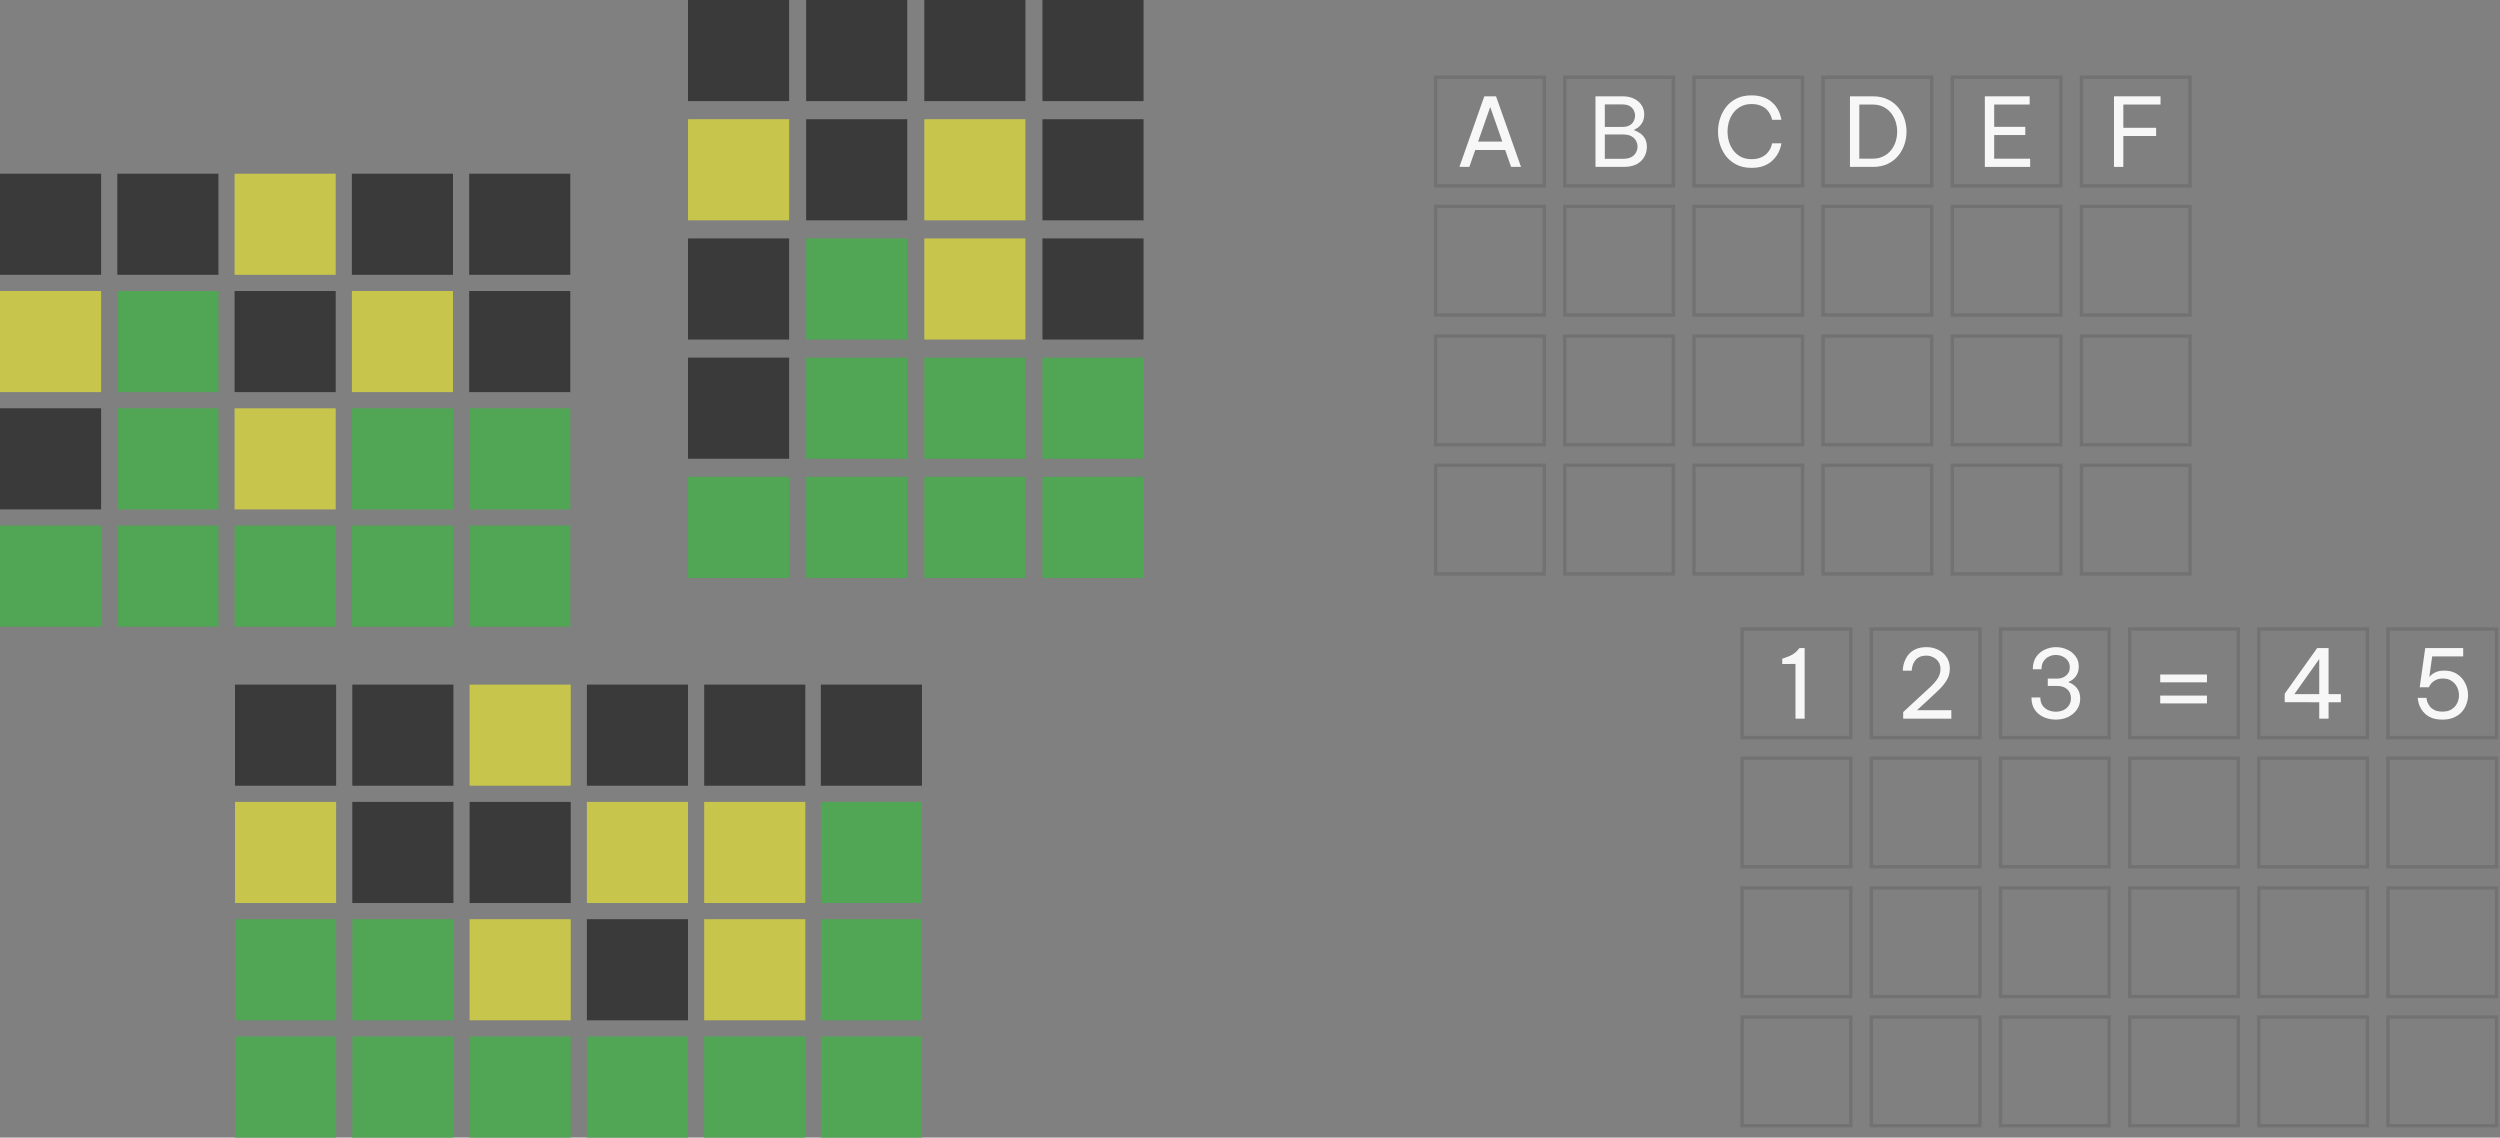 <svg width="734" height="334" viewBox="0 0 734 334" fill="none" xmlns="http://www.w3.org/2000/svg">
<rect x="0" y="0" width="734" height="334" fill="#808080" stroke="none"/>
<rect x="421.5" y="22.673" width="31.89" height="31.89" stroke="#727272"/>
<rect x="459.421" y="22.673" width="31.89" height="31.89" stroke="#727272"/>
<rect x="497.342" y="22.673" width="31.89" height="31.89" stroke="#727272"/>
<rect x="535.264" y="22.673" width="31.89" height="31.89" stroke="#727272"/>
<rect x="573.185" y="22.673" width="31.89" height="31.89" stroke="#727272"/>
<rect x="611.106" y="22.673" width="31.89" height="31.89" stroke="#727272"/>
<rect x="421.5" y="60.594" width="31.89" height="31.89" stroke="#727272"/>
<rect x="459.421" y="60.594" width="31.89" height="31.89" stroke="#727272"/>
<rect x="497.342" y="60.594" width="31.89" height="31.89" stroke="#727272"/>
<rect x="535.264" y="60.594" width="31.89" height="31.89" stroke="#727272"/>
<rect x="573.185" y="60.594" width="31.89" height="31.89" stroke="#727272"/>
<rect x="611.106" y="60.594" width="31.89" height="31.89" stroke="#727272"/>
<rect x="421.5" y="98.689" width="31.89" height="31.89" stroke="#727272"/>
<rect x="459.421" y="98.689" width="31.89" height="31.89" stroke="#727272"/>
<rect x="497.342" y="98.689" width="31.89" height="31.89" stroke="#727272"/>
<rect x="535.264" y="98.689" width="31.89" height="31.89" stroke="#727272"/>
<rect x="573.185" y="98.689" width="31.89" height="31.89" stroke="#727272"/>
<rect x="611.106" y="98.689" width="31.89" height="31.89" stroke="#727272"/>
<rect x="421.5" y="136.61" width="31.89" height="31.89" stroke="#727272"/>
<rect x="459.421" y="136.61" width="31.89" height="31.89" stroke="#727272"/>
<rect x="497.342" y="136.61" width="31.89" height="31.89" stroke="#727272"/>
<rect x="535.264" y="136.61" width="31.89" height="31.89" stroke="#727272"/>
<rect x="573.185" y="136.61" width="31.89" height="31.89" stroke="#727272"/>
<rect x="611.106" y="136.61" width="31.89" height="31.89" stroke="#727272"/>
<path d="M428.483 49L435.791 28.28H439.235L446.571 49H443.659L441.923 44.044H433.131L431.395 49H428.483ZM433.971 41.58H441.083L437.527 31.416L433.971 41.58Z" fill="#F7F7F7"/>
<path d="M468.432 49V28.28H476.412C477.738 28.28 478.867 28.523 479.8 29.008C480.752 29.475 481.48 30.109 481.984 30.912C482.488 31.696 482.74 32.555 482.74 33.488C482.74 34.515 482.554 35.345 482.18 35.98C481.807 36.615 481.387 37.1 480.92 37.436C480.454 37.753 480.08 37.968 479.8 38.08V38.248C480.248 38.379 480.762 38.631 481.34 39.004C481.938 39.359 482.451 39.872 482.88 40.544C483.31 41.216 483.524 42.093 483.524 43.176C483.524 44.128 483.291 45.052 482.824 45.948C482.358 46.844 481.62 47.581 480.612 48.16C479.604 48.72 478.27 49 476.608 49H468.432ZM476.3 30.66H471.176V37.268H476.3C477.196 37.268 477.915 37.109 478.456 36.792C479.016 36.475 479.418 36.064 479.66 35.56C479.922 35.037 480.052 34.505 480.052 33.964C480.052 33.404 479.922 32.872 479.66 32.368C479.418 31.864 479.016 31.453 478.456 31.136C477.915 30.819 477.196 30.66 476.3 30.66ZM476.524 39.48H471.176V46.62H476.524C477.551 46.62 478.372 46.452 478.988 46.116C479.604 45.761 480.052 45.313 480.332 44.772C480.631 44.212 480.78 43.633 480.78 43.036C480.78 42.439 480.631 41.869 480.332 41.328C480.052 40.787 479.604 40.348 478.988 40.012C478.372 39.657 477.551 39.48 476.524 39.48Z" fill="#F7F7F7"/>
<path d="M514.205 49.28C512.581 49.28 511.153 48.981 509.921 48.384C508.689 47.768 507.662 46.956 506.841 45.948C506.038 44.921 505.432 43.783 505.021 42.532C504.61 41.263 504.405 39.965 504.405 38.64C504.405 37.315 504.61 36.017 505.021 34.748C505.432 33.479 506.038 32.34 506.841 31.332C507.662 30.305 508.689 29.493 509.921 28.896C511.153 28.299 512.581 28 514.205 28C515.549 28 516.697 28.177 517.649 28.532C518.62 28.868 519.422 29.307 520.057 29.848C520.71 30.389 521.233 30.968 521.625 31.584C522.036 32.2 522.334 32.779 522.521 33.32C522.726 33.861 522.857 34.309 522.913 34.664C522.988 35 523.025 35.168 523.025 35.168H520.281C520.281 35.168 520.244 35.019 520.169 34.72C520.094 34.403 519.945 34.02 519.721 33.572C519.497 33.105 519.161 32.639 518.713 32.172C518.265 31.705 517.677 31.323 516.949 31.024C516.221 30.707 515.316 30.548 514.233 30.548C513.057 30.548 512.03 30.781 511.153 31.248C510.276 31.696 509.538 32.312 508.941 33.096C508.362 33.861 507.924 34.729 507.625 35.7C507.345 36.652 507.205 37.632 507.205 38.64C507.205 39.648 507.345 40.637 507.625 41.608C507.924 42.56 508.362 43.428 508.941 44.212C509.538 44.977 510.276 45.593 511.153 46.06C512.03 46.508 513.057 46.732 514.233 46.732C515.316 46.732 516.221 46.573 516.949 46.256C517.677 45.939 518.265 45.556 518.713 45.108C519.161 44.641 519.497 44.184 519.721 43.736C519.945 43.269 520.094 42.877 520.169 42.56C520.244 42.243 520.281 42.084 520.281 42.084H523.025C523.025 42.084 522.988 42.261 522.913 42.616C522.857 42.952 522.726 43.4 522.521 43.96C522.334 44.501 522.036 45.08 521.625 45.696C521.233 46.293 520.71 46.872 520.057 47.432C519.422 47.973 518.62 48.421 517.649 48.776C516.697 49.112 515.549 49.28 514.205 49.28Z" fill="#F7F7F7"/>
<path d="M543.151 49V28.28H549.871C551.532 28.28 552.979 28.579 554.211 29.176C555.443 29.755 556.469 30.539 557.291 31.528C558.112 32.517 558.728 33.628 559.139 34.86C559.549 36.092 559.755 37.352 559.755 38.64C559.755 39.928 559.549 41.188 559.139 42.42C558.728 43.652 558.112 44.763 557.291 45.752C556.469 46.741 555.443 47.535 554.211 48.132C552.979 48.711 551.532 49 549.871 49H543.151ZM549.759 30.688H545.895V46.592H549.759C550.972 46.592 552.027 46.368 552.923 45.92C553.837 45.472 554.593 44.875 555.191 44.128C555.807 43.363 556.264 42.504 556.563 41.552C556.861 40.6 557.011 39.629 557.011 38.64C557.011 37.651 556.861 36.68 556.563 35.728C556.264 34.776 555.807 33.927 555.191 33.18C554.593 32.415 553.837 31.808 552.923 31.36C552.027 30.912 550.972 30.688 549.759 30.688Z" fill="#F7F7F7"/>
<path d="M582.749 49V28.28H595.909V30.688H585.493V37.24H594.621V39.648H585.493V46.592H596.049V49H582.749Z" fill="#F7F7F7"/>
<path d="M620.666 49V28.28H634.33V30.688H623.41V37.52H633.042V39.928H623.41V49H620.666Z" fill="#F7F7F7"/>
<rect x="511.5" y="184.673" width="31.89" height="31.89" stroke="#727272"/>
<rect x="549.421" y="184.673" width="31.89" height="31.89" stroke="#727272"/>
<rect x="587.342" y="184.673" width="31.89" height="31.89" stroke="#727272"/>
<rect x="625.264" y="184.673" width="31.89" height="31.89" stroke="#727272"/>
<rect x="663.185" y="184.673" width="31.89" height="31.89" stroke="#727272"/>
<rect x="701.106" y="184.673" width="31.89" height="31.89" stroke="#727272"/>
<rect x="511.5" y="222.595" width="31.89" height="31.89" stroke="#727272"/>
<rect x="549.421" y="222.595" width="31.89" height="31.89" stroke="#727272"/>
<rect x="587.342" y="222.595" width="31.89" height="31.89" stroke="#727272"/>
<rect x="625.264" y="222.595" width="31.89" height="31.89" stroke="#727272"/>
<rect x="663.185" y="222.594" width="31.89" height="31.89" stroke="#727272"/>
<rect x="701.106" y="222.594" width="31.89" height="31.89" stroke="#727272"/>
<rect x="511.5" y="260.689" width="31.89" height="31.89" stroke="#727272"/>
<rect x="549.421" y="260.689" width="31.89" height="31.89" stroke="#727272"/>
<rect x="587.342" y="260.689" width="31.89" height="31.89" stroke="#727272"/>
<rect x="625.264" y="260.689" width="31.89" height="31.89" stroke="#727272"/>
<rect x="663.185" y="260.689" width="31.89" height="31.89" stroke="#727272"/>
<rect x="701.106" y="260.689" width="31.89" height="31.89" stroke="#727272"/>
<rect x="511.5" y="298.61" width="31.89" height="31.89" stroke="#727272"/>
<rect x="549.421" y="298.61" width="31.89" height="31.89" stroke="#727272"/>
<rect x="587.342" y="298.61" width="31.89" height="31.89" stroke="#727272"/>
<rect x="625.264" y="298.61" width="31.89" height="31.89" stroke="#727272"/>
<rect x="663.185" y="298.61" width="31.89" height="31.89" stroke="#727272"/>
<rect x="701.106" y="298.61" width="31.89" height="31.89" stroke="#727272"/>
<path d="M529.845 190.28V211H527.157V194.928L523.265 194.956V193.388L523.965 193.164C524.954 192.847 525.748 192.501 526.345 192.128C526.961 191.755 527.53 191.241 528.053 190.588L528.305 190.28H529.845Z" fill="#F7F7F7"/>
<path d="M558.775 211V209.068L563.311 204.868C564.58 203.692 565.691 202.665 566.643 201.788C567.614 200.892 568.37 200.024 568.911 199.184C569.452 198.344 569.723 197.42 569.723 196.412C569.723 195.572 569.518 194.863 569.107 194.284C568.715 193.705 568.202 193.267 567.567 192.968C566.951 192.651 566.307 192.492 565.635 192.492C564.758 192.492 564.039 192.641 563.479 192.94C562.919 193.239 562.49 193.612 562.191 194.06C561.892 194.489 561.678 194.928 561.547 195.376C561.416 195.805 561.342 196.169 561.323 196.468C561.304 196.767 561.295 196.916 561.295 196.916H558.663C558.663 196.916 558.672 196.748 558.691 196.412C558.71 196.076 558.775 195.647 558.887 195.124C559.018 194.601 559.223 194.051 559.503 193.472C559.783 192.875 560.175 192.315 560.679 191.792C561.202 191.269 561.864 190.84 562.667 190.504C563.488 190.168 564.487 190 565.663 190C566.858 190 567.968 190.252 568.995 190.756C570.04 191.241 570.88 191.96 571.515 192.912C572.15 193.845 572.467 194.993 572.467 196.356C572.467 197.607 572.15 198.745 571.515 199.772C570.899 200.78 570.078 201.769 569.051 202.74C568.024 203.711 566.904 204.756 565.691 205.876L562.835 208.508H572.915V211H558.775Z" fill="#F7F7F7"/>
<path d="M603.578 211.28C602.365 211.28 601.208 211.047 600.106 210.58C599.024 210.113 598.137 209.404 597.446 208.452C596.774 207.481 596.438 206.259 596.438 204.784H599.042C599.042 205.736 599.257 206.52 599.686 207.136C600.134 207.752 600.704 208.209 601.394 208.508C602.104 208.807 602.832 208.956 603.578 208.956C604.381 208.956 605.118 208.807 605.79 208.508C606.462 208.191 607.004 207.733 607.414 207.136C607.825 206.539 608.03 205.82 608.03 204.98C608.03 203.879 607.666 203.011 606.938 202.376C606.21 201.723 605.24 201.396 604.026 201.396H601.226V199.24H604.026C605.034 199.24 605.893 198.941 606.602 198.344C607.33 197.747 607.694 196.935 607.694 195.908C607.694 195.161 607.498 194.527 607.106 194.004C606.733 193.463 606.229 193.043 605.594 192.744C604.978 192.445 604.306 192.296 603.578 192.296C602.888 192.296 602.216 192.455 601.562 192.772C600.928 193.071 600.405 193.528 599.994 194.144C599.584 194.76 599.378 195.544 599.378 196.496H596.83C596.83 195.04 597.157 193.836 597.81 192.884C598.482 191.913 599.332 191.195 600.358 190.728C601.404 190.243 602.496 190 603.634 190C604.792 190 605.874 190.233 606.882 190.7C607.909 191.148 608.74 191.801 609.374 192.66C610.009 193.5 610.326 194.508 610.326 195.684C610.326 196.804 610.046 197.756 609.486 198.54C608.926 199.305 608.217 199.856 607.358 200.192V200.332C608.348 200.668 609.16 201.237 609.794 202.04C610.429 202.843 610.746 203.851 610.746 205.064C610.746 206.352 610.41 207.463 609.738 208.396C609.066 209.329 608.189 210.048 607.106 210.552C606.024 211.037 604.848 211.28 603.578 211.28Z" fill="#F7F7F7"/>
<path d="M634.242 200.332V198.036H647.962V200.332H634.242ZM634.242 206.52V204.224H647.962V206.52H634.242Z" fill="#F7F7F7"/>
<path d="M680.927 211V206.184L670.791 206.156V203.664L680.311 190.28H683.671V203.804H687.283V206.184H683.671V211H680.927ZM673.619 203.804H680.927V193.5L673.619 203.804Z" fill="#F7F7F7"/>
<path d="M717.143 211.28C715.967 211.28 714.959 211.131 714.119 210.832C713.298 210.515 712.616 210.113 712.075 209.628C711.552 209.143 711.132 208.629 710.815 208.088C710.516 207.547 710.292 207.033 710.143 206.548C710.012 206.063 709.928 205.671 709.891 205.372C709.854 205.055 709.835 204.896 709.835 204.896H712.411C712.411 204.896 712.43 205.036 712.467 205.316C712.504 205.577 712.598 205.913 712.747 206.324C712.915 206.716 713.167 207.117 713.503 207.528C713.839 207.92 714.296 208.256 714.875 208.536C715.472 208.797 716.228 208.928 717.143 208.928C718.226 208.928 719.122 208.695 719.831 208.228C720.54 207.761 721.072 207.164 721.427 206.436C721.782 205.708 721.959 204.943 721.959 204.14C721.959 203.319 721.782 202.535 721.427 201.788C721.072 201.023 720.54 200.407 719.831 199.94C719.14 199.455 718.282 199.212 717.255 199.212C716.452 199.212 715.78 199.343 715.239 199.604C714.698 199.865 714.268 200.164 713.951 200.5C713.652 200.836 713.438 201.135 713.307 201.396C713.176 201.657 713.111 201.788 713.111 201.788H710.423L712.047 190.28H723.191V192.716H714.091L713.251 198.652H713.335C713.559 198.409 713.839 198.157 714.175 197.896C714.53 197.616 714.987 197.383 715.547 197.196C716.107 196.991 716.807 196.888 717.647 196.888C719.178 196.888 720.456 197.243 721.483 197.952C722.51 198.643 723.284 199.539 723.807 200.64C724.348 201.723 724.619 202.871 724.619 204.084C724.619 204.98 724.46 205.857 724.143 206.716C723.844 207.575 723.387 208.349 722.771 209.04C722.155 209.712 721.38 210.253 720.447 210.664C719.514 211.075 718.412 211.28 717.143 211.28Z" fill="#F7F7F7"/>
<rect y="51" width="29.688" height="29.688" fill="#3A3A3A"/>
<rect x="34.438" y="51" width="29.688" height="29.688" fill="#3A3A3A"/>
<rect x="68.875" y="51" width="29.688" height="29.688" fill="#C7C54C"/>
<rect x="103.312" y="51" width="29.688" height="29.688" fill="#3A3A3A"/>
<rect x="68.875" y="85.438" width="29.688" height="29.688" fill="#3A3A3A"/>
<rect x="34.438" y="85.438" width="29.688" height="29.688" fill="#50A654"/>
<rect y="85.438" width="29.688" height="29.688" fill="#C7C54C"/>
<rect x="103.312" y="85.438" width="29.688" height="29.688" fill="#C7C54C"/>
<rect x="68.875" y="119.875" width="29.688" height="29.688" fill="#C7C54C"/>
<rect x="103.312" y="119.875" width="29.688" height="29.688" fill="#50A654"/>
<rect x="137.75" y="119.875" width="29.688" height="29.688" fill="#50A654"/>
<rect x="34.438" y="119.875" width="29.688" height="29.688" fill="#50A654"/>
<rect y="119.875" width="29.688" height="29.688" fill="#3A3A3A"/>
<rect x="68.875" y="154.312" width="29.688" height="29.688" fill="#50A654"/>
<rect x="103.312" y="154.312" width="29.688" height="29.688" fill="#50A654"/>
<rect x="137.75" y="154.312" width="29.688" height="29.688" fill="#50A654"/>
<rect x="34.438" y="154.312" width="29.688" height="29.688" fill="#50A654"/>
<rect y="154.312" width="29.688" height="29.688" fill="#50A654"/>
<rect x="137.75" y="85.438" width="29.688" height="29.688" fill="#3A3A3A"/>
<rect x="137.75" y="51" width="29.688" height="29.688" fill="#3A3A3A"/>
<rect x="69" y="201" width="29.688" height="29.688" fill="#3A3A3A"/>
<rect x="103.438" y="201" width="29.688" height="29.688" fill="#3A3A3A"/>
<rect x="137.875" y="201" width="29.688" height="29.688" fill="#C7C54C"/>
<rect x="172.312" y="201" width="29.688" height="29.688" fill="#3A3A3A"/>
<rect x="137.875" y="235.438" width="29.688" height="29.688" fill="#3A3A3A"/>
<rect x="103.438" y="235.438" width="29.688" height="29.688" fill="#3A3A3A"/>
<rect x="69" y="235.438" width="29.688" height="29.688" fill="#C7C54C"/>
<rect x="172.312" y="235.438" width="29.688" height="29.688" fill="#C7C54C"/>
<rect x="137.875" y="269.875" width="29.688" height="29.688" fill="#C7C54C"/>
<rect x="172.312" y="269.875" width="29.688" height="29.688" fill="#3A3A3A"/>
<rect x="206.75" y="269.875" width="29.688" height="29.688" fill="#C7C54C"/>
<rect x="103.438" y="269.875" width="29.688" height="29.688" fill="#50A654"/>
<rect x="69" y="269.875" width="29.688" height="29.688" fill="#50A654"/>
<rect x="137.875" y="304.312" width="29.688" height="29.688" fill="#50A654"/>
<rect x="172.312" y="304.312" width="29.688" height="29.688" fill="#50A654"/>
<rect x="206.75" y="304.312" width="29.688" height="29.688" fill="#50A654"/>
<rect x="103.438" y="304.312" width="29.688" height="29.688" fill="#50A654"/>
<rect x="69" y="304.312" width="29.688" height="29.688" fill="#50A654"/>
<rect x="206.75" y="235.438" width="29.688" height="29.688" fill="#C7C54C"/>
<rect x="206.75" y="201" width="29.688" height="29.688" fill="#3A3A3A"/>
<rect x="241" y="269.875" width="29.688" height="29.688" fill="#50A654"/>
<rect x="241" y="304.312" width="29.688" height="29.688" fill="#50A654"/>
<rect x="241" y="235.438" width="29.688" height="29.688" fill="#50A654"/>
<rect x="241" y="201" width="29.688" height="29.688" fill="#3A3A3A"/>
<rect x="202" width="29.688" height="29.688" fill="#3A3A3A"/>
<rect x="236.688" width="29.688" height="29.688" fill="#3A3A3A"/>
<rect x="271.375" width="29.688" height="29.688" fill="#3A3A3A"/>
<rect x="306.062" width="29.688" height="29.688" fill="#3A3A3A"/>
<rect x="271.375" y="35" width="29.688" height="29.688" fill="#C7C54C"/>
<rect x="236.688" y="35" width="29.688" height="29.688" fill="#3A3A3A"/>
<rect x="202" y="35" width="29.688" height="29.688" fill="#C7C54C"/>
<rect x="306.062" y="35" width="29.688" height="29.688" fill="#3A3A3A"/>
<rect x="271.375" y="70" width="29.688" height="29.688" fill="#C7C54C"/>
<rect x="306.062" y="70" width="29.688" height="29.688" fill="#3A3A3A"/>
<rect x="236.688" y="70" width="29.688" height="29.688" fill="#50A654"/>
<rect x="202" y="70" width="29.688" height="29.688" fill="#3A3A3A"/>
<rect x="271.375" y="105" width="29.688" height="29.688" fill="#50A654"/>
<rect x="306.062" y="105" width="29.688" height="29.688" fill="#50A654"/>
<rect x="236.688" y="105" width="29.688" height="29.688" fill="#50A654"/>
<rect x="202" y="105" width="29.688" height="29.688" fill="#3A3A3A"/>
<rect x="271.375" y="140" width="29.688" height="29.688" fill="#50A654"/>
<rect x="306.062" y="140" width="29.688" height="29.688" fill="#50A654"/>
<rect x="236.688" y="140" width="29.688" height="29.688" fill="#50A654"/>
<rect x="202" y="140" width="29.688" height="29.688" fill="#50A654"/>
</svg>
